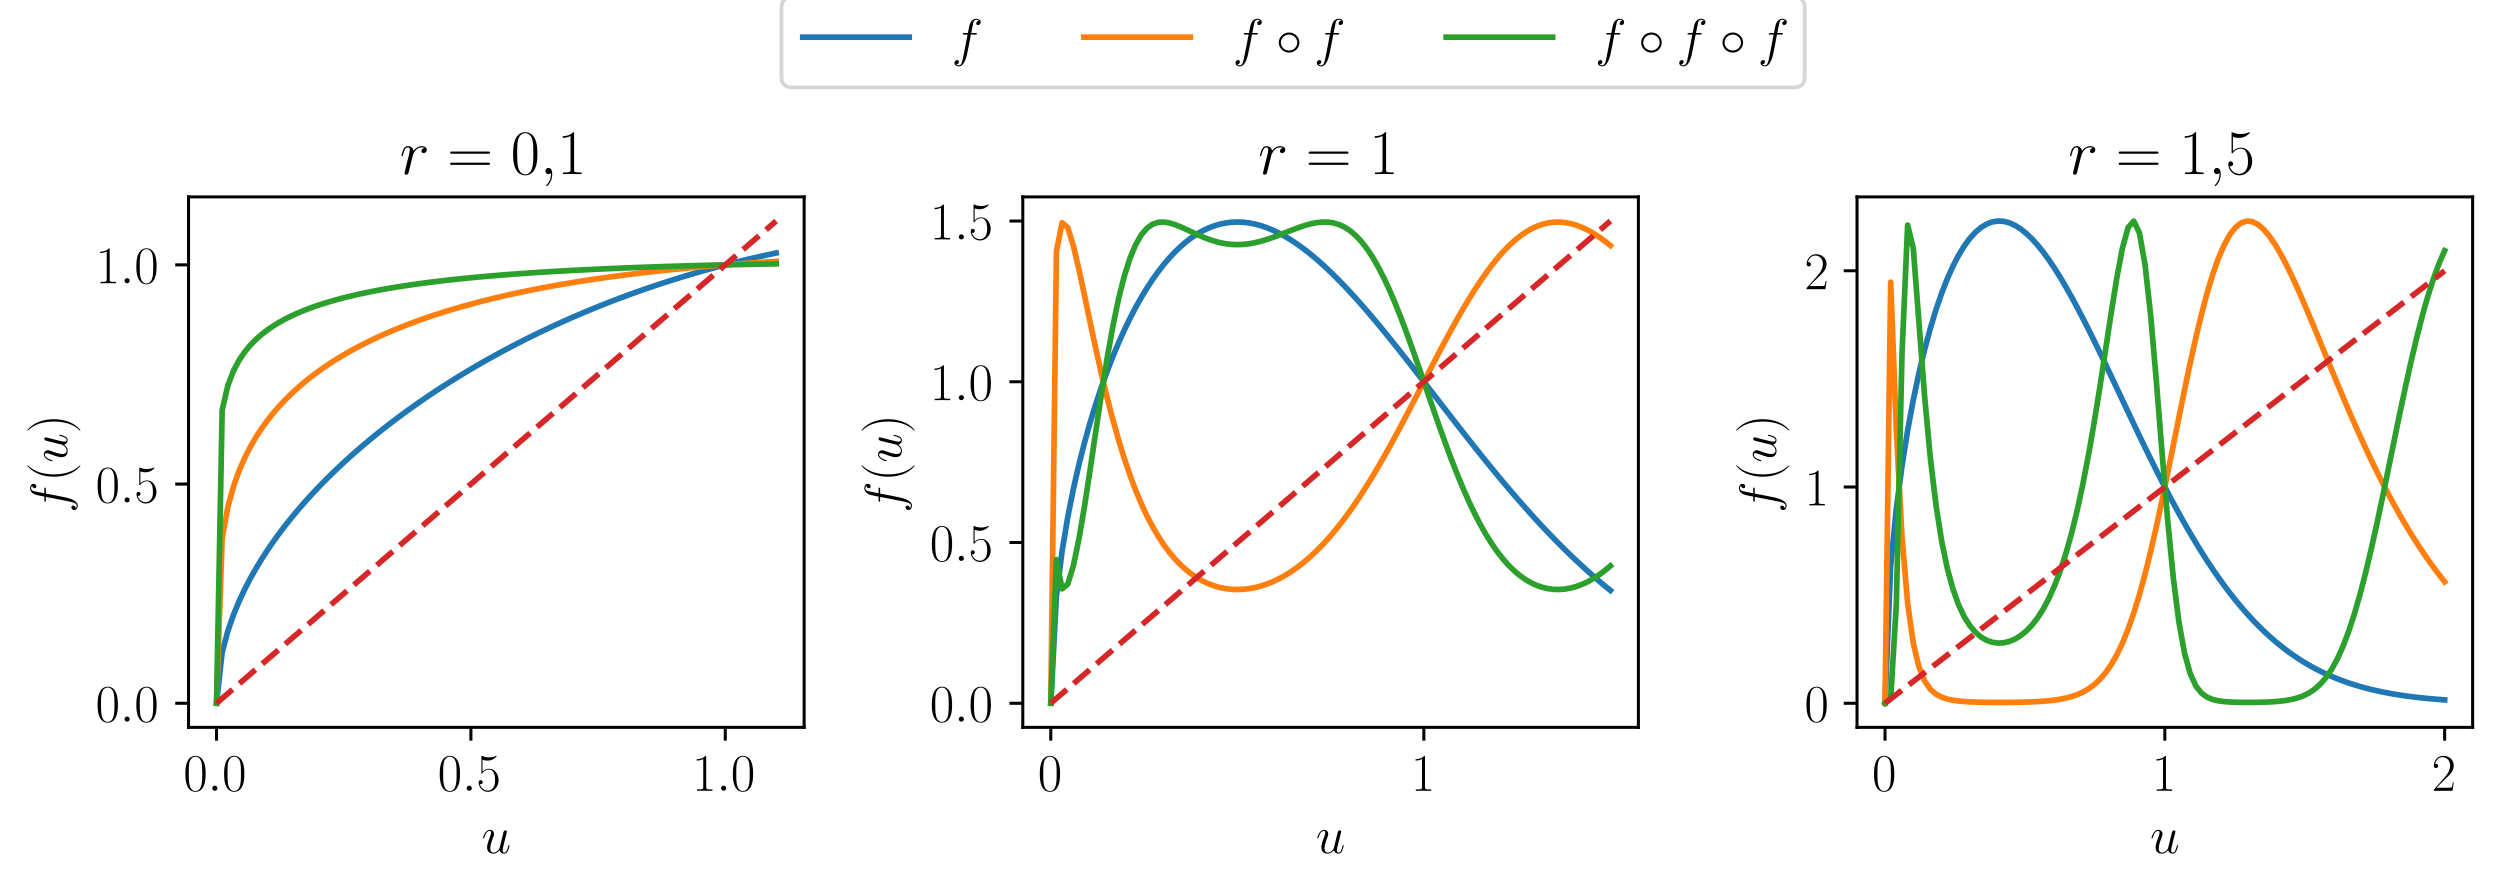 <?xml version="1.0" encoding="UTF-8" standalone="no"?>
<!-- Created with matplotlib (https://matplotlib.org/) -->

<svg
   xmlns:dc="http://purl.org/dc/elements/1.1/"
   xmlns:cc="http://creativecommons.org/ns#"
   xmlns:rdf="http://www.w3.org/1999/02/22-rdf-syntax-ns#"
   xmlns:svg="http://www.w3.org/2000/svg"
   xmlns="http://www.w3.org/2000/svg"
   xmlns:xlink="http://www.w3.org/1999/xlink"
   xmlns:sodipodi="http://sodipodi.sourceforge.net/DTD/sodipodi-0.dtd"
   xmlns:inkscape="http://www.inkscape.org/namespaces/inkscape"
   height="234.336pt"
   version="1.1"
   viewBox="0 0 657.647 234.336"
   width="657.647pt"
   id="svg510"
   sodipodi:docname="cycles.svg"
   inkscape:version="0.92.4 (5da689c313, 2019-01-14)">
  <sodipodi:namedview
     pagecolor="#ffffff"
     bordercolor="#666666"
     borderopacity="1"
     objecttolerance="10"
     gridtolerance="10"
     guidetolerance="10"
     inkscape:pageopacity="0"
     inkscape:pageshadow="2"
     inkscape:window-width="825"
     inkscape:window-height="480"
     id="namedview512"
     showgrid="false"
     inkscape:zoom="0.52615709"
     inkscape:cx="240.77143"
     inkscape:cy="156.22401"
     inkscape:window-x="0"
     inkscape:window-y="0"
     inkscape:window-maximized="0"
     inkscape:current-layer="svg510" />
  <defs
     id="defs4">
    <style
       type="text/css"
       id="style2">
*{stroke-linecap:butt;stroke-linejoin:round;}
  </style>
  </defs>
  <g
     id="figure_1">
    <g
       id="patch_1">
      <path
         d="M 0 234.336  L 657.647 234.336  L 657.647 0  L 0 0  z "
         style="fill:#ffffff;"
         id="path6" />
    </g>
    <g
       id="axes_1">
      <g
         id="patch_2">
        <path
           d="M 49.598 191.34  L 211.536 191.34  L 211.536 51.799  L 49.598 51.799  z "
           style="fill:#ffffff;"
           id="path9" />
      </g>
      <g
         id="matplotlib.axis_1">
        <g
           id="xtick_1">
          <g
             id="line2d_1">
            <defs
               id="defs13">
              <path
                 d="M 0 0  L 0 3.5  "
                 id="m1092b774ec"
                 style="stroke:#000000;stroke-width:0.8;" />
            </defs>
            <g
               id="g17">
              <use
                 style="stroke:#000000;stroke-width:0.8;"
                 x="56.959"
                 xlink:href="#m1092b774ec"
                 y="191.34"
                 id="use15" />
            </g>
          </g>
          <g
             id="text_1">
            <!-- $0.0$ -->
            <defs
               id="defs22">
              <path
                 d="M 42 31.844  C 42 37.969 41.906 48.422 37.703 56.453  C 34 63.484 28.094 66 22.906 66  C 18.094 66 12 63.781 8.203 56.562  C 4.203 49.016 3.797 39.672 3.797 31.844  C 3.797 26.109 3.906 17.375 7 9.734  C 11.297 -0.609 19 -2 22.906 -2  C 27.5 -2 34.5 -0.109 38.594 9.438  C 41.594 16.375 42 24.5 42 31.844  z M 22.906 -0.406  C 16.5 -0.406 12.703 5.125 11.297 12.75  C 10.203 18.688 10.203 27.328 10.203 32.953  C 10.203 40.688 10.203 47.109 11.5 53.234  C 13.406 61.781 19 64.391 22.906 64.391  C 27 64.391 32.297 61.672 34.203 53.438  C 35.5 47.719 35.594 40.984 35.594 32.953  C 35.594 26.422 35.594 18.375 34.406 12.453  C 32.297 1.5 26.406 -0.406 22.906 -0.406  z "
                 id="CMR17-48" />
              <path
                 d="M 18.406 4.797  C 18.406 7.688 16 9.688 13.594 9.688  C 10.703 9.688 8.703 7.297 8.703 4.891  C 8.703 2 11.094 0 13.5 0  C 16.406 0 18.406 2.391 18.406 4.797  z "
                 id="CMMI12-58" />
            </defs>
            <g
               transform="translate(48.234 208.026)scale(0.14 -0.14)"
               id="g30">
              <use
                 transform="scale(0.996)"
                 xlink:href="#CMR17-48"
                 id="use24" />
              <use
                 transform="translate(45.69 0)scale(0.996)"
                 xlink:href="#CMMI12-58"
                 id="use26" />
              <use
                 transform="translate(72.788 0)scale(0.996)"
                 xlink:href="#CMR17-48"
                 id="use28" />
            </g>
          </g>
        </g>
        <g
           id="xtick_2">
          <g
             id="line2d_2">
            <g
               id="g36">
              <use
                 style="stroke:#000000;stroke-width:0.8;"
                 x="123.875"
                 xlink:href="#m1092b774ec"
                 y="191.34"
                 id="use34" />
            </g>
          </g>
          <g
             id="text_2">
            <!-- $0.5$ -->
            <defs
               id="defs40">
              <path
                 d="M 11.406 58.594  C 12.406 58.188 16.5 56.891 20.703 56.891  C 30 56.891 35.094 61.891 38 64.688  C 38 65.484 38 66 37.406 66  C 37.297 66 37.094 66 36.297 65.594  C 32.797 64.094 28.703 63 23.703 63  C 20.703 63 16.203 63.359 11.297 65.484  C 10.203 66 10 66 9.906 66  C 9.406 66 9.297 65.891 9.297 63.906  L 9.297 34.859  C 9.297 33.016 9.297 32.5 10.297 32.5  C 10.797 32.5 11 32.703 11.5 33.422  C 14.703 38.047 19.094 40 24.094 40  C 27.594 40 35.094 37.734 35.094 20.203  C 35.094 16.984 35.094 11.188 32.094 6.594  C 29.594 2.484 25.703 0.391 21.406 0.391  C 14.797 0.391 8.094 4.984 6.297 12.688  C 6.703 12.594 7.5 12.391 7.906 12.391  C 9.203 12.391 11.703 13.094 11.703 16.188  C 11.703 18.891 9.797 20 7.906 20  C 5.594 20 4.094 18.594 4.094 15.797  C 4.094 7.094 11 -2 21.594 -2  C 31.906 -2 41.703 6.891 41.703 19.797  C 41.703 32.094 33.906 41.594 24.203 41.594  C 19.094 41.594 14.797 39.688 11.406 36  z "
                 id="CMR17-53" />
            </defs>
            <g
               transform="translate(115.15 208.026)scale(0.14 -0.14)"
               id="g48">
              <use
                 transform="scale(0.996)"
                 xlink:href="#CMR17-48"
                 id="use42" />
              <use
                 transform="translate(45.69 0)scale(0.996)"
                 xlink:href="#CMMI12-58"
                 id="use44" />
              <use
                 transform="translate(72.788 0)scale(0.996)"
                 xlink:href="#CMR17-53"
                 id="use46" />
            </g>
          </g>
        </g>
        <g
           id="xtick_3">
          <g
             id="line2d_3">
            <g
               id="g54">
              <use
                 style="stroke:#000000;stroke-width:0.8;"
                 x="190.791"
                 xlink:href="#m1092b774ec"
                 y="191.34"
                 id="use52" />
            </g>
          </g>
          <g
             id="text_3">
            <!-- $1.0$ -->
            <defs
               id="defs58">
              <path
                 d="M 26.594 63.797  C 26.594 65.891 26.5 66 25.094 66  C 21.203 61.359 15.297 59.891 9.703 59.688  C 9.406 59.688 8.906 59.688 8.797 59.5  C 8.703 59.297 8.703 59.094 8.703 57  C 11.797 57 17 57.594 21 59.984  L 21 7.297  C 21 3.797 20.797 2.594 12.203 2.594  L 9.203 2.594  L 9.203 0  C 14 0.094 19 0.188 23.797 0.188  C 28.594 0.188 33.594 0.094 38.406 0  L 38.406 2.594  L 35.406 2.594  C 26.797 2.594 26.594 3.688 26.594 7.297  z "
                 id="CMR17-49" />
            </defs>
            <g
               transform="translate(182.066 208.026)scale(0.14 -0.14)"
               id="g66">
              <use
                 transform="scale(0.996)"
                 xlink:href="#CMR17-49"
                 id="use60" />
              <use
                 transform="translate(45.69 0)scale(0.996)"
                 xlink:href="#CMMI12-58"
                 id="use62" />
              <use
                 transform="translate(72.788 0)scale(0.996)"
                 xlink:href="#CMR17-48"
                 id="use64" />
            </g>
          </g>
        </g>
        <g
           id="text_4">
          <!-- $u$ -->
          <defs
             id="defs71">
            <path
               d="M 34.094 5.781  C 35.406 0.188 40.203 -1 42.594 -1  C 45.797 -1 48.203 1.094 49.797 4.484  C 51.5 8.078 52.797 13.953 52.797 14.266  C 52.797 14.75 52.406 15.156 51.797 15.156  C 50.906 15.156 50.797 14.656 50.406 13.156  C 48.594 6.281 46.797 1 42.797 1  C 39.797 1 39.797 4.281 39.797 5.578  C 39.797 7.875 40.094 8.875 41.094 13.062  C 41.797 15.75 42.5 18.453 43.094 21.234  L 47.203 37.5  C 47.906 40 47.906 40.188 47.906 40.484  C 47.906 41.984 46.703 43 45.203 43  C 42.297 43 41.594 40.484 41 38  C 40 34.109 34.594 12.656 33.906 9.172  C 33.797 9.172 29.906 1 22.594 1  C 17.406 1 16.406 5.484 16.406 9.172  C 16.406 14.859 19.203 22.844 21.797 29.531  C 23 32.719 23.5 34.016 23.5 36.016  C 23.5 40.297 20.406 44 15.594 44  C 6.406 44 2.703 29.531 2.703 28.719  C 2.703 28.328 3.094 27.828 3.797 27.828  C 4.703 27.828 4.797 28.234 5.203 29.625  C 7.594 38.203 11.5 41.984 15.297 41.984  C 16.297 41.984 17.906 41.891 17.906 38.703  C 17.906 36.109 16.797 33.219 15.297 29.422  C 10.906 17.547 10.406 13.766 10.406 10.766  C 10.406 0.594 18.094 -1 22.203 -1  C 28.594 -1 32.094 3.391 34.094 5.781  z "
               id="CMMI12-117" />
          </defs>
          <g
             transform="translate(126.68 224.424)scale(0.14 -0.14)"
             id="g75">
            <use
               transform="scale(0.996)"
               xlink:href="#CMMI12-117"
               id="use73" />
          </g>
        </g>
      </g>
      <g
         id="matplotlib.axis_2">
        <g
           id="ytick_1">
          <g
             id="line2d_4">
            <defs
               id="defs80">
              <path
                 d="M 0 0  L -3.5 0  "
                 id="mdfd1b5b394"
                 style="stroke:#000000;stroke-width:0.8;" />
            </defs>
            <g
               id="g84">
              <use
                 style="stroke:#000000;stroke-width:0.8;"
                 x="49.598"
                 xlink:href="#mdfd1b5b394"
                 y="184.997"
                 id="use82" />
            </g>
          </g>
          <g
             id="text_5">
            <!-- $0.0$ -->
            <g
               transform="translate(25.148 189.84)scale(0.14 -0.14)"
               id="g93">
              <use
                 transform="scale(0.996)"
                 xlink:href="#CMR17-48"
                 id="use87" />
              <use
                 transform="translate(45.69 0)scale(0.996)"
                 xlink:href="#CMMI12-58"
                 id="use89" />
              <use
                 transform="translate(72.788 0)scale(0.996)"
                 xlink:href="#CMR17-48"
                 id="use91" />
            </g>
          </g>
        </g>
        <g
           id="ytick_2">
          <g
             id="line2d_5">
            <g
               id="g99">
              <use
                 style="stroke:#000000;stroke-width:0.8;"
                 x="49.598"
                 xlink:href="#mdfd1b5b394"
                 y="127.336"
                 id="use97" />
            </g>
          </g>
          <g
             id="text_6">
            <!-- $0.5$ -->
            <g
               transform="translate(25.148 132.179)scale(0.14 -0.14)"
               id="g108">
              <use
                 transform="scale(0.996)"
                 xlink:href="#CMR17-48"
                 id="use102" />
              <use
                 transform="translate(45.69 0)scale(0.996)"
                 xlink:href="#CMMI12-58"
                 id="use104" />
              <use
                 transform="translate(72.788 0)scale(0.996)"
                 xlink:href="#CMR17-53"
                 id="use106" />
            </g>
          </g>
        </g>
        <g
           id="ytick_3">
          <g
             id="line2d_6">
            <g
               id="g114">
              <use
                 style="stroke:#000000;stroke-width:0.8;"
                 x="49.598"
                 xlink:href="#mdfd1b5b394"
                 y="69.674"
                 id="use112" />
            </g>
          </g>
          <g
             id="text_7">
            <!-- $1.0$ -->
            <g
               transform="translate(25.148 74.517)scale(0.14 -0.14)"
               id="g123">
              <use
                 transform="scale(0.996)"
                 xlink:href="#CMR17-49"
                 id="use117" />
              <use
                 transform="translate(45.69 0)scale(0.996)"
                 xlink:href="#CMMI12-58"
                 id="use119" />
              <use
                 transform="translate(72.788 0)scale(0.996)"
                 xlink:href="#CMR17-48"
                 id="use121" />
            </g>
          </g>
        </g>
        <g
           id="text_8">
          <!-- $f(u)$ -->
          <defs
             id="defs130">
            <path
               d="M 44.594 40.094  C 46.594 40.094 47.406 40.094 47.406 41.984  C 47.406 43 46.594 43 44.797 43  L 36.703 43  C 38.594 53.094 40 60.094 40.797 63.297  C 41.406 65.688 43.5 67.984 46.094 67.984  C 48.203 67.984 50.297 67.094 51.297 66.188  C 47.406 65.797 46.203 62.891 46.203 61.188  C 46.203 59.188 47.703 58 49.594 58  C 51.594 58 54.594 59.688 54.594 63.5  C 54.594 67.688 50.406 70 46 70  C 41.703 70 37.5 66.797 35.5 62.891  C 33.703 59.391 32.703 55.828 30.406 43  L 23.703 43  C 21.797 43 20.797 43 20.797 41.188  C 20.797 40.094 21.406 40.094 23.406 40.094  L 29.797 40.094  C 28 30.891 23.906 8.516 21.594 -2.062  C 19.906 -10.703 18.406 -18 13.406 -18  C 13.094 -18 10.203 -18 8.406 -16.109  C 13.5 -15.703 13.5 -11.312 13.5 -11.203  C 13.5 -9.203 12 -8 10.094 -8  C 8.094 -8 5.094 -9.703 5.094 -13.516  C 5.094 -17.812 9.5 -20 13.406 -20  C 23.594 -20 27.797 -1.766 28.906 3.172  C 30.703 10.797 35.594 37.125 36.094 40.094  z "
               id="CMMI12-102" />
            <path
               d="M 30.594 -24.406  C 30.594 -24.312 30.594 -24.109 30.297 -23.812  C 25.703 -19.109 13.406 -6.297 13.406 24.938  C 13.406 56.172 25.5 68.875 30.406 73.891  C 30.406 73.984 30.594 74.188 30.594 74.484  C 30.594 74.797 30.297 75 29.906 75  C 28.797 75 20.297 67.578 15.406 56.562  C 10.406 45.453 9 34.656 9 25.047  C 9 17.828 9.703 5.625 15.703 -7.297  C 20.5 -17.703 28.703 -25 29.906 -25  C 30.406 -25 30.594 -24.812 30.594 -24.406  z "
               id="CMR17-40" />
            <path
               d="M 26.297 24.938  C 26.297 32.141 25.594 44.359 19.594 57.266  C 14.797 67.688 6.594 75 5.406 75  C 5.094 75 4.703 74.891 4.703 74.391  C 4.703 74.188 4.797 74.094 4.906 73.891  C 9.703 68.875 21.906 56.172 21.906 25.047  C 21.906 -6.188 9.797 -18.906 4.906 -23.906  C 4.797 -24.109 4.703 -24.203 4.703 -24.406  C 4.703 -24.906 5.094 -25 5.406 -25  C 6.5 -25 15 -17.609 19.906 -6.594  C 24.906 4.516 26.297 15.328 26.297 24.938  z "
               id="CMR17-41" />
          </defs>
          <g
             transform="translate(17.661 134.878)rotate(-90)scale(0.14 -0.14)"
             id="g140">
            <use
               transform="scale(0.996)"
               xlink:href="#CMMI12-102"
               id="use132" />
            <use
               transform="translate(58.72 0)scale(0.996)"
               xlink:href="#CMR17-40"
               id="use134" />
            <use
               transform="translate(94.001 0)scale(0.996)"
               xlink:href="#CMMI12-117"
               id="use136" />
            <use
               transform="translate(149.521 0)scale(0.996)"
               xlink:href="#CMR17-41"
               id="use138" />
          </g>
        </g>
      </g>
      <g
         id="line2d_7">
        <path
           clip-path="url(#p29db507be5)"
           d="M 56.959 184.997  L 58.446 171.563  L 59.933 165.999  L 61.42 161.731  L 62.907 158.134  L 64.394 154.966  L 65.881 152.104  L 67.368 149.474  L 68.855 147.029  L 70.342 144.734  L 71.829 142.566  L 73.316 140.506  L 74.803 138.541  L 76.29 136.659  L 77.777 134.851  L 79.264 133.11  L 80.751 131.429  L 82.239 129.802  L 83.726 128.227  L 85.213 126.698  L 86.7 125.212  L 88.187 123.767  L 89.674 122.359  L 91.161 120.987  L 92.648 119.648  L 94.135 118.341  L 95.622 117.063  L 97.109 115.815  L 98.596 114.593  L 100.083 113.397  L 101.57 112.226  L 103.057 111.079  L 104.544 109.955  L 106.031 108.852  L 107.518 107.771  L 109.005 106.71  L 110.492 105.669  L 111.979 104.647  L 113.466 103.644  L 114.953 102.659  L 116.44 101.691  L 117.927 100.741  L 119.414 99.807  L 120.901 98.889  L 122.388 97.987  L 123.875 97.1  L 125.362 96.229  L 126.849 95.372  L 128.336 94.53  L 129.823 93.702  L 131.31 92.888  L 132.797 92.087  L 134.284 91.3  L 135.771 90.526  L 137.259 89.764  L 138.746 89.016  L 140.233 88.28  L 141.72 87.556  L 143.207 86.845  L 144.694 86.145  L 146.181 85.457  L 147.668 84.781  L 149.155 84.116  L 150.642 83.463  L 152.129 82.82  L 153.616 82.189  L 155.103 81.569  L 156.59 80.959  L 158.077 80.36  L 159.564 79.772  L 161.051 79.193  L 162.538 78.626  L 164.025 78.068  L 165.512 77.521  L 166.999 76.983  L 168.486 76.456  L 169.973 75.938  L 171.46 75.43  L 172.947 74.932  L 174.434 74.443  L 175.921 73.964  L 177.408 73.494  L 178.895 73.033  L 180.382 72.582  L 181.869 72.139  L 183.356 71.706  L 184.843 71.282  L 186.33 70.867  L 187.817 70.46  L 189.304 70.063  L 190.791 69.674  L 192.279 69.294  L 193.766 68.923  L 195.253 68.56  L 196.74 68.205  L 198.227 67.859  L 199.714 67.522  L 201.201 67.193  L 202.688 66.872  L 204.175 66.559  "
           style="fill:none;stroke:#1f77b4;stroke-linecap:square;stroke-width:1.5;"
           id="path144" />
      </g>
      <g
         id="line2d_8">
        <path
           clip-path="url(#p29db507be5)"
           d="M 56.959 184.997  L 58.446 141.556  L 59.933 133.407  L 61.42 127.982  L 62.907 123.817  L 64.394 120.398  L 65.881 117.481  L 67.368 114.929  L 68.855 112.655  L 70.342 110.601  L 71.829 108.728  L 73.316 107.004  L 74.803 105.407  L 76.29 103.919  L 77.777 102.528  L 79.264 101.22  L 80.751 99.987  L 82.239 98.821  L 83.726 97.715  L 85.213 96.665  L 86.7 95.664  L 88.187 94.709  L 89.674 93.797  L 91.161 92.924  L 92.648 92.087  L 94.135 91.284  L 95.622 90.513  L 97.109 89.771  L 98.596 89.057  L 100.083 88.369  L 101.57 87.706  L 103.057 87.066  L 104.544 86.448  L 106.031 85.851  L 107.518 85.274  L 109.005 84.716  L 110.492 84.176  L 111.979 83.653  L 113.466 83.147  L 114.953 82.656  L 116.44 82.181  L 117.927 81.72  L 119.414 81.272  L 120.901 80.838  L 122.388 80.417  L 123.875 80.008  L 125.362 79.611  L 126.849 79.225  L 128.336 78.85  L 129.823 78.486  L 131.31 78.132  L 132.797 77.788  L 134.284 77.454  L 135.771 77.129  L 137.259 76.813  L 138.746 76.505  L 140.233 76.206  L 141.72 75.915  L 143.207 75.632  L 144.694 75.357  L 146.181 75.089  L 147.668 74.828  L 149.155 74.574  L 150.642 74.327  L 152.129 74.087  L 153.616 73.853  L 155.103 73.625  L 156.59 73.404  L 158.077 73.188  L 159.564 72.978  L 161.051 72.774  L 162.538 72.575  L 164.025 72.382  L 165.512 72.193  L 166.999 72.01  L 168.486 71.832  L 169.973 71.658  L 171.46 71.49  L 172.947 71.325  L 174.434 71.165  L 175.921 71.01  L 177.408 70.859  L 178.895 70.712  L 180.382 70.569  L 181.869 70.43  L 183.356 70.295  L 184.843 70.163  L 186.33 70.036  L 187.817 69.912  L 189.304 69.791  L 190.791 69.674  L 192.279 69.561  L 193.766 69.45  L 195.253 69.343  L 196.74 69.239  L 198.227 69.138  L 199.714 69.041  L 201.201 68.946  L 202.688 68.854  L 204.175 68.765  "
           style="fill:none;stroke:#ff7f0e;stroke-linecap:square;stroke-width:1.5;"
           id="path147" />
      </g>
      <g
         id="line2d_9">
        <path
           clip-path="url(#p29db507be5)"
           d="M 56.959 184.997  L 58.446 107.875  L 59.933 101.441  L 61.42 97.546  L 62.907 94.742  L 64.394 92.554  L 65.881 90.764  L 67.368 89.252  L 68.855 87.948  L 70.342 86.802  L 71.829 85.784  L 73.316 84.87  L 74.803 84.041  L 76.29 83.285  L 77.777 82.591  L 79.264 81.951  L 80.751 81.358  L 82.239 80.806  L 83.726 80.291  L 85.213 79.809  L 86.7 79.356  L 88.187 78.93  L 89.674 78.528  L 91.161 78.148  L 92.648 77.789  L 94.135 77.448  L 95.622 77.124  L 97.109 76.815  L 98.596 76.522  L 100.083 76.242  L 101.57 75.975  L 103.057 75.72  L 104.544 75.476  L 106.031 75.242  L 107.518 75.018  L 109.005 74.803  L 110.492 74.597  L 111.979 74.399  L 113.466 74.209  L 114.953 74.026  L 116.44 73.85  L 117.927 73.681  L 119.414 73.517  L 120.901 73.36  L 122.388 73.209  L 123.875 73.062  L 125.362 72.921  L 126.849 72.785  L 128.336 72.654  L 129.823 72.527  L 131.31 72.404  L 132.797 72.285  L 134.284 72.171  L 135.771 72.06  L 137.259 71.952  L 138.746 71.849  L 140.233 71.748  L 141.72 71.651  L 143.207 71.557  L 144.694 71.465  L 146.181 71.377  L 147.668 71.291  L 149.155 71.208  L 150.642 71.128  L 152.129 71.05  L 153.616 70.974  L 155.103 70.901  L 156.59 70.83  L 158.077 70.761  L 159.564 70.694  L 161.051 70.63  L 162.538 70.567  L 164.025 70.506  L 165.512 70.447  L 166.999 70.389  L 168.486 70.334  L 169.973 70.28  L 171.46 70.228  L 172.947 70.177  L 174.434 70.127  L 175.921 70.08  L 177.408 70.033  L 178.895 69.988  L 180.382 69.945  L 181.869 69.902  L 183.356 69.861  L 184.843 69.822  L 186.33 69.783  L 187.817 69.746  L 189.304 69.709  L 190.791 69.674  L 192.279 69.64  L 193.766 69.607  L 195.253 69.575  L 196.74 69.544  L 198.227 69.514  L 199.714 69.485  L 201.201 69.457  L 202.688 69.43  L 204.175 69.404  "
           style="fill:none;stroke:#2ca02c;stroke-linecap:square;stroke-width:1.5;"
           id="path150" />
      </g>
      <g
         id="line2d_10">
        <path
           clip-path="url(#p29db507be5)"
           d="M 56.959 184.997  L 204.175 58.142  "
           style="fill:none;stroke:#d62728;stroke-dasharray:5.55,2.4;stroke-dashoffset:0;stroke-width:1.5;"
           id="path153" />
      </g>
      <g
         id="patch_3">
        <path
           d="M 49.598 191.34  L 49.598 51.799  "
           style="fill:none;stroke:#000000;stroke-linecap:square;stroke-linejoin:miter;stroke-width:0.8;"
           id="path156" />
      </g>
      <g
         id="patch_4">
        <path
           d="M 211.536 191.34  L 211.536 51.799  "
           style="fill:none;stroke:#000000;stroke-linecap:square;stroke-linejoin:miter;stroke-width:0.8;"
           id="path159" />
      </g>
      <g
         id="patch_5">
        <path
           d="M 49.598 191.34  L 211.536 191.34  "
           style="fill:none;stroke:#000000;stroke-linecap:square;stroke-linejoin:miter;stroke-width:0.8;"
           id="path162" />
      </g>
      <g
         id="patch_6">
        <path
           d="M 49.598 51.799  L 211.536 51.799  "
           style="fill:none;stroke:#000000;stroke-linecap:square;stroke-linejoin:miter;stroke-width:0.8;"
           id="path165" />
      </g>
      <g
         id="text_9">
        <!-- $r=0{,}1$ -->
        <defs
           id="defs171">
          <path
             d="M 38.906 41.141  C 35.797 40.594 34.203 38.391 34.203 36.188  C 34.203 33.797 36.094 32.984 37.5 32.984  C 40.297 32.984 42.594 35.391 42.594 38.391  C 42.594 41.422 39.5 44 34.5 44  C 30.5 44 25.906 42.188 21.703 36.484  C 21 41.562 17 44 13 44  C 9.094 44 7.094 41.281 5.906 39.188  C 4.203 35.594 2.703 29.562 2.703 29.062  C 2.703 28.656 3.094 28.141 3.797 28.141  C 4.594 28.141 4.703 28.25 5.297 30.578  C 6.797 36.594 8.703 41.984 12.703 41.984  C 15.094 41.984 15.797 40.688 15.797 37.797  C 15.797 35.594 14.797 31.688 14.094 28.547  L 11.297 17.656  C 10.906 15.734 9.797 11.188 9.297 9.375  C 8.594 6.75 7.5 2 7.5 1.5  C 7.5 0.094 8.594 -1 10.094 -1  C 11.203 -1 13.094 -0.312 13.703 1.703  C 14 2.5 17.703 17.75 18.297 20.078  C 18.797 22.297 19.406 24.406 19.906 26.641  C 20.297 28.047 20.703 29.656 21 30.969  C 21.297 31.875 24 36.797 26.5 38.984  C 27.703 40.094 30.297 41.984 34.406 41.984  C 36 41.984 37.594 41.781 38.906 41.141  z "
             id="CMMI12-114" />
          <path
             d="M 64.297 32  C 65.797 32 67.297 32 67.297 33.688  C 67.297 35.5 65.594 35.5 63.906 35.5  L 8 35.5  C 6.297 35.5 4.594 35.5 4.594 33.688  C 4.594 32 6.094 32 7.594 32  z M 63.906 14.484  C 65.594 14.484 67.297 14.484 67.297 16.297  C 67.297 18 65.797 18 64.297 18  L 7.594 18  C 6.094 18 4.594 18 4.594 16.297  C 4.594 14.484 6.297 14.484 8 14.484  z "
             id="CMR17-61" />
          <path
             d="M 19.5 -0.406  C 19.5 5.391 17.594 9.688 13.5 9.688  C 10.297 9.688 8.703 7.094 8.703 4.891  C 8.703 2.688 10.203 0 13.594 0  C 14.906 0 16 0.391 16.906 1.297  C 17.094 1.5 17.203 1.5 17.297 1.5  C 17.5 1.5 17.5 0.094 17.5 -0.406  C 17.5 -3.641 16.906 -10.031 11.094 -16.422  C 10 -17.609 10 -17.812 10 -18  C 10 -18.5 10.5 -19 11 -19  C 11.797 -19 19.5 -11.703 19.5 -0.406  z "
             id="CMMI12-59" />
        </defs>
        <g
           transform="translate(105.154 45.799)scale(0.168 -0.168)"
           id="g183">
          <use
             transform="scale(0.996)"
             xlink:href="#CMMI12-114"
             id="use173" />
          <use
             transform="translate(74.345 0)scale(0.996)"
             xlink:href="#CMR17-61"
             id="use175" />
          <use
             transform="translate(173.733 0)scale(0.996)"
             xlink:href="#CMR17-48"
             id="use177" />
          <use
             transform="translate(219.424 0)scale(0.996)"
             xlink:href="#CMMI12-59"
             id="use179" />
          <use
             transform="translate(246.521 0)scale(0.996)"
             xlink:href="#CMR17-49"
             id="use181" />
        </g>
      </g>
    </g>
    <g
       id="axes_2">
      <g
         id="patch_7">
        <path
           d="M 269.054 191.34  L 430.991 191.34  L 430.991 51.799  L 269.054 51.799  z "
           style="fill:#ffffff;"
           id="path187" />
      </g>
      <g
         id="matplotlib.axis_3">
        <g
           id="xtick_4">
          <g
             id="line2d_11">
            <g
               id="g192">
              <use
                 style="stroke:#000000;stroke-width:0.8;"
                 x="276.415"
                 xlink:href="#m1092b774ec"
                 y="191.34"
                 id="use190" />
            </g>
          </g>
          <g
             id="text_10">
            <!-- $0$ -->
            <g
               transform="translate(273 208.026)scale(0.14 -0.14)"
               id="g197">
              <use
                 transform="scale(0.996)"
                 xlink:href="#CMR17-48"
                 id="use195" />
            </g>
          </g>
        </g>
        <g
           id="xtick_5">
          <g
             id="line2d_12">
            <g
               id="g203">
              <use
                 style="stroke:#000000;stroke-width:0.8;"
                 x="374.558"
                 xlink:href="#m1092b774ec"
                 y="191.34"
                 id="use201" />
            </g>
          </g>
          <g
             id="text_11">
            <!-- $1$ -->
            <g
               transform="translate(371.144 208.026)scale(0.14 -0.14)"
               id="g208">
              <use
                 transform="scale(0.996)"
                 xlink:href="#CMR17-49"
                 id="use206" />
            </g>
          </g>
        </g>
        <g
           id="text_12">
          <!-- $u$ -->
          <g
             transform="translate(346.136 224.424)scale(0.14 -0.14)"
             id="g214">
            <use
               transform="scale(0.996)"
               xlink:href="#CMMI12-117"
               id="use212" />
          </g>
        </g>
      </g>
      <g
         id="matplotlib.axis_4">
        <g
           id="ytick_4">
          <g
             id="line2d_13">
            <g
               id="g220">
              <use
                 style="stroke:#000000;stroke-width:0.8;"
                 x="269.054"
                 xlink:href="#mdfd1b5b394"
                 y="184.997"
                 id="use218" />
            </g>
          </g>
          <g
             id="text_13">
            <!-- $0.0$ -->
            <g
               transform="translate(244.603 189.84)scale(0.14 -0.14)"
               id="g229">
              <use
                 transform="scale(0.996)"
                 xlink:href="#CMR17-48"
                 id="use223" />
              <use
                 transform="translate(45.69 0)scale(0.996)"
                 xlink:href="#CMMI12-58"
                 id="use225" />
              <use
                 transform="translate(72.788 0)scale(0.996)"
                 xlink:href="#CMR17-48"
                 id="use227" />
            </g>
          </g>
        </g>
        <g
           id="ytick_5">
          <g
             id="line2d_14">
            <g
               id="g235">
              <use
                 style="stroke:#000000;stroke-width:0.8;"
                 x="269.054"
                 xlink:href="#mdfd1b5b394"
                 y="142.712"
                 id="use233" />
            </g>
          </g>
          <g
             id="text_14">
            <!-- $0.5$ -->
            <g
               transform="translate(244.603 147.555)scale(0.14 -0.14)"
               id="g244">
              <use
                 transform="scale(0.996)"
                 xlink:href="#CMR17-48"
                 id="use238" />
              <use
                 transform="translate(45.69 0)scale(0.996)"
                 xlink:href="#CMMI12-58"
                 id="use240" />
              <use
                 transform="translate(72.788 0)scale(0.996)"
                 xlink:href="#CMR17-53"
                 id="use242" />
            </g>
          </g>
        </g>
        <g
           id="ytick_6">
          <g
             id="line2d_15">
            <g
               id="g250">
              <use
                 style="stroke:#000000;stroke-width:0.8;"
                 x="269.054"
                 xlink:href="#mdfd1b5b394"
                 y="100.427"
                 id="use248" />
            </g>
          </g>
          <g
             id="text_15">
            <!-- $1.0$ -->
            <g
               transform="translate(244.603 105.27)scale(0.14 -0.14)"
               id="g259">
              <use
                 transform="scale(0.996)"
                 xlink:href="#CMR17-49"
                 id="use253" />
              <use
                 transform="translate(45.69 0)scale(0.996)"
                 xlink:href="#CMMI12-58"
                 id="use255" />
              <use
                 transform="translate(72.788 0)scale(0.996)"
                 xlink:href="#CMR17-48"
                 id="use257" />
            </g>
          </g>
        </g>
        <g
           id="ytick_7">
          <g
             id="line2d_16">
            <g
               id="g265">
              <use
                 style="stroke:#000000;stroke-width:0.8;"
                 x="269.054"
                 xlink:href="#mdfd1b5b394"
                 y="58.142"
                 id="use263" />
            </g>
          </g>
          <g
             id="text_16">
            <!-- $1.5$ -->
            <g
               transform="translate(244.603 62.985)scale(0.14 -0.14)"
               id="g274">
              <use
                 transform="scale(0.996)"
                 xlink:href="#CMR17-49"
                 id="use268" />
              <use
                 transform="translate(45.69 0)scale(0.996)"
                 xlink:href="#CMMI12-58"
                 id="use270" />
              <use
                 transform="translate(72.788 0)scale(0.996)"
                 xlink:href="#CMR17-53"
                 id="use272" />
            </g>
          </g>
        </g>
        <g
           id="text_17">
          <!-- $f(u)$ -->
          <g
             transform="translate(237.116 134.878)rotate(-90)scale(0.14 -0.14)"
             id="g286">
            <use
               transform="scale(0.996)"
               xlink:href="#CMMI12-102"
               id="use278" />
            <use
               transform="translate(58.72 0)scale(0.996)"
               xlink:href="#CMR17-40"
               id="use280" />
            <use
               transform="translate(94.001 0)scale(0.996)"
               xlink:href="#CMMI12-117"
               id="use282" />
            <use
               transform="translate(149.521 0)scale(0.996)"
               xlink:href="#CMR17-41"
               id="use284" />
          </g>
        </g>
      </g>
      <g
         id="line2d_17">
        <path
           clip-path="url(#pa529923787)"
           d="M 276.415 184.997  L 277.902 156.707  L 279.389 145.016  L 280.876 136.087  L 282.363 128.611  L 283.85 122.085  L 285.337 116.255  L 286.824 110.968  L 288.311 106.129  L 289.798 101.67  L 291.285 97.545  L 292.772 93.718  L 294.259 90.161  L 295.746 86.854  L 297.233 83.778  L 298.72 80.921  L 300.207 78.27  L 301.694 75.815  L 303.181 73.549  L 304.668 71.463  L 306.155 69.552  L 307.642 67.81  L 309.129 66.23  L 310.616 64.809  L 312.103 63.541  L 313.59 62.423  L 315.077 61.451  L 316.564 60.62  L 318.051 59.927  L 319.538 59.368  L 321.025 58.939  L 322.512 58.637  L 323.999 58.459  L 325.486 58.4  L 326.973 58.458  L 328.461 58.628  L 329.948 58.907  L 331.435 59.293  L 332.922 59.78  L 334.409 60.366  L 335.896 61.046  L 337.383 61.818  L 338.87 62.678  L 340.357 63.622  L 341.844 64.647  L 343.331 65.749  L 344.818 66.924  L 346.305 68.168  L 347.792 69.479  L 349.279 70.852  L 350.766 72.284  L 352.253 73.772  L 353.74 75.311  L 355.227 76.899  L 356.714 78.531  L 358.201 80.205  L 359.688 81.917  L 361.175 83.664  L 362.662 85.442  L 364.149 87.249  L 365.636 89.08  L 367.123 90.934  L 368.61 92.806  L 370.097 94.695  L 371.584 96.596  L 373.071 98.508  L 374.558 100.427  L 376.045 102.351  L 377.532 104.277  L 379.019 106.204  L 380.506 108.127  L 381.993 110.046  L 383.481 111.957  L 384.968 113.86  L 386.455 115.751  L 387.942 117.629  L 389.429 119.492  L 390.916 121.338  L 392.403 123.166  L 393.89 124.973  L 395.377 126.76  L 396.864 128.523  L 398.351 130.263  L 399.838 131.977  L 401.325 133.665  L 402.812 135.325  L 404.299 136.957  L 405.786 138.56  L 407.273 140.133  L 408.76 141.675  L 410.247 143.187  L 411.734 144.666  L 413.221 146.113  L 414.708 147.528  L 416.195 148.91  L 417.682 150.259  L 419.169 151.575  L 420.656 152.857  L 422.143 154.106  L 423.63 155.322  "
           style="fill:none;stroke:#1f77b4;stroke-linecap:square;stroke-width:1.5;"
           id="path290" />
      </g>
      <g
         id="line2d_18">
        <path
           clip-path="url(#pa529923787)"
           d="M 276.415 184.997  L 277.902 66.113  L 279.389 58.592  L 280.876 59.873  L 282.363 64.652  L 283.85 70.989  L 285.337 77.952  L 286.824 85.037  L 288.311 91.962  L 289.798 98.565  L 291.285 104.757  L 292.772 110.498  L 294.259 115.773  L 295.746 120.589  L 297.233 124.961  L 298.72 128.913  L 300.207 132.472  L 301.694 135.666  L 303.181 138.522  L 304.668 141.068  L 306.155 143.329  L 307.642 145.329  L 309.129 147.09  L 310.616 148.632  L 312.103 149.973  L 313.59 151.129  L 315.077 152.114  L 316.564 152.941  L 318.051 153.619  L 319.538 154.16  L 321.025 154.57  L 322.512 154.856  L 323.999 155.024  L 325.486 155.08  L 326.973 155.025  L 328.461 154.865  L 329.948 154.6  L 331.435 154.232  L 332.922 153.762  L 334.409 153.191  L 335.896 152.519  L 337.383 151.744  L 338.87 150.868  L 340.357 149.889  L 341.844 148.805  L 343.331 147.617  L 344.818 146.323  L 346.305 144.922  L 347.792 143.414  L 349.279 141.799  L 350.766 140.075  L 352.253 138.245  L 353.74 136.309  L 355.227 134.269  L 356.714 132.126  L 358.201 129.885  L 359.688 127.548  L 361.175 125.121  L 362.662 122.609  L 364.149 120.019  L 365.636 117.358  L 367.123 114.634  L 368.61 111.857  L 370.097 109.037  L 371.584 106.184  L 373.071 103.31  L 374.558 100.427  L 376.045 97.548  L 377.532 94.685  L 379.019 91.853  L 380.506 89.063  L 381.993 86.33  L 383.481 83.667  L 384.968 81.086  L 386.455 78.599  L 387.942 76.219  L 389.429 73.956  L 390.916 71.821  L 392.403 69.822  L 393.89 67.969  L 395.377 66.268  L 396.864 64.725  L 398.351 63.346  L 399.838 62.133  L 401.325 61.091  L 402.812 60.219  L 404.299 59.52  L 405.786 58.991  L 407.273 58.631  L 408.76 58.438  L 410.247 58.408  L 411.734 58.537  L 413.221 58.821  L 414.708 59.253  L 416.195 59.827  L 417.682 60.537  L 419.169 61.376  L 420.656 62.338  L 422.143 63.414  L 423.63 64.597  "
           style="fill:none;stroke:#ff7f0e;stroke-linecap:square;stroke-width:1.5;"
           id="path293" />
      </g>
      <g
         id="line2d_19">
        <path
           clip-path="url(#pa529923787)"
           d="M 276.415 184.997  L 277.902 147.219  L 279.389 154.899  L 280.876 153.672  L 282.363 148.8  L 283.85 141.635  L 285.337 132.892  L 286.824 123.184  L 288.311 113.111  L 289.798 103.224  L 291.285 93.977  L 292.772 85.695  L 294.259 78.571  L 295.746 72.674  L 297.233 67.981  L 298.72 64.403  L 300.207 61.811  L 301.694 60.06  L 303.181 59.001  L 304.668 58.495  L 306.155 58.414  L 307.642 58.648  L 309.129 59.102  L 310.616 59.699  L 312.103 60.374  L 313.59 61.076  L 315.077 61.763  L 316.564 62.405  L 318.051 62.978  L 319.538 63.463  L 321.025 63.849  L 322.512 64.127  L 323.999 64.295  L 325.486 64.35  L 326.973 64.296  L 328.461 64.136  L 329.948 63.878  L 331.435 63.53  L 332.922 63.103  L 334.409 62.612  L 335.896 62.07  L 337.383 61.495  L 338.87 60.907  L 340.357 60.327  L 341.844 59.778  L 343.331 59.285  L 344.818 58.875  L 346.305 58.576  L 347.792 58.418  L 349.279 58.43  L 350.766 58.641  L 352.253 59.082  L 353.74 59.778  L 355.227 60.756  L 356.714 62.035  L 358.201 63.633  L 359.688 65.561  L 361.175 67.824  L 362.662 70.418  L 364.149 73.335  L 365.636 76.557  L 367.123 80.058  L 368.61 83.805  L 370.097 87.761  L 371.584 91.882  L 373.071 96.12  L 374.558 100.427  L 376.045 104.753  L 377.532 109.05  L 379.019 113.274  L 380.506 117.383  L 381.993 121.34  L 383.481 125.117  L 384.968 128.688  L 386.455 132.036  L 387.942 135.148  L 389.429 138.016  L 390.916 140.637  L 392.403 143.013  L 393.89 145.148  L 395.377 147.048  L 396.864 148.722  L 398.351 150.178  L 399.838 151.425  L 401.325 152.474  L 402.812 153.334  L 404.299 154.014  L 405.786 154.521  L 407.273 154.862  L 408.76 155.044  L 410.247 155.072  L 411.734 154.95  L 413.221 154.682  L 414.708 154.27  L 416.195 153.717  L 417.682 153.023  L 419.169 152.189  L 420.656 151.217  L 422.143 150.107  L 423.63 148.859  "
           style="fill:none;stroke:#2ca02c;stroke-linecap:square;stroke-width:1.5;"
           id="path296" />
      </g>
      <g
         id="line2d_20">
        <path
           clip-path="url(#pa529923787)"
           d="M 276.415 184.997  L 423.63 58.142  "
           style="fill:none;stroke:#d62728;stroke-dasharray:5.55,2.4;stroke-dashoffset:0;stroke-width:1.5;"
           id="path299" />
      </g>
      <g
         id="patch_8">
        <path
           d="M 269.054 191.34  L 269.054 51.799  "
           style="fill:none;stroke:#000000;stroke-linecap:square;stroke-linejoin:miter;stroke-width:0.8;"
           id="path302" />
      </g>
      <g
         id="patch_9">
        <path
           d="M 430.991 191.34  L 430.991 51.799  "
           style="fill:none;stroke:#000000;stroke-linecap:square;stroke-linejoin:miter;stroke-width:0.8;"
           id="path305" />
      </g>
      <g
         id="patch_10">
        <path
           d="M 269.054 191.34  L 430.991 191.34  "
           style="fill:none;stroke:#000000;stroke-linecap:square;stroke-linejoin:miter;stroke-width:0.8;"
           id="path308" />
      </g>
      <g
         id="patch_11">
        <path
           d="M 269.054 51.799  L 430.991 51.799  "
           style="fill:none;stroke:#000000;stroke-linecap:square;stroke-linejoin:miter;stroke-width:0.8;"
           id="path311" />
      </g>
      <g
         id="text_18">
        <!-- $r=1$ -->
        <g
           transform="translate(330.983 45.799)scale(0.168 -0.168)"
           id="g320">
          <use
             transform="scale(0.996)"
             xlink:href="#CMMI12-114"
             id="use314" />
          <use
             transform="translate(74.345 0)scale(0.996)"
             xlink:href="#CMR17-61"
             id="use316" />
          <use
             transform="translate(173.733 0)scale(0.996)"
             xlink:href="#CMR17-49"
             id="use318" />
        </g>
      </g>
    </g>
    <g
       id="axes_3">
      <g
         id="patch_12">
        <path
           d="M 488.509 191.34  L 650.447 191.34  L 650.447 51.799  L 488.509 51.799  z "
           style="fill:#ffffff;"
           id="path324" />
      </g>
      <g
         id="matplotlib.axis_5">
        <g
           id="xtick_6">
          <g
             id="line2d_21">
            <g
               id="g329">
              <use
                 style="stroke:#000000;stroke-width:0.8;"
                 x="495.87"
                 xlink:href="#m1092b774ec"
                 y="191.34"
                 id="use327" />
            </g>
          </g>
          <g
             id="text_19">
            <!-- $0$ -->
            <g
               transform="translate(492.456 208.026)scale(0.14 -0.14)"
               id="g334">
              <use
                 transform="scale(0.996)"
                 xlink:href="#CMR17-48"
                 id="use332" />
            </g>
          </g>
        </g>
        <g
           id="xtick_7">
          <g
             id="line2d_22">
            <g
               id="g340">
              <use
                 style="stroke:#000000;stroke-width:0.8;"
                 x="569.478"
                 xlink:href="#m1092b774ec"
                 y="191.34"
                 id="use338" />
            </g>
          </g>
          <g
             id="text_20">
            <!-- $1$ -->
            <g
               transform="translate(566.064 208.026)scale(0.14 -0.14)"
               id="g345">
              <use
                 transform="scale(0.996)"
                 xlink:href="#CMR17-49"
                 id="use343" />
            </g>
          </g>
        </g>
        <g
           id="xtick_8">
          <g
             id="line2d_23">
            <g
               id="g351">
              <use
                 style="stroke:#000000;stroke-width:0.8;"
                 x="643.086"
                 xlink:href="#m1092b774ec"
                 y="191.34"
                 id="use349" />
            </g>
          </g>
          <g
             id="text_21">
            <!-- $2$ -->
            <defs
               id="defs355">
              <path
                 d="M 41.703 15.469  L 39.906 15.469  C 38.906 8.391 38.094 7.188 37.703 6.594  C 37.203 5.797 30 5.797 28.594 5.797  L 9.406 5.797  C 13 9.688 20 16.766 28.5 24.938  C 34.594 30.719 41.703 37.5 41.703 47.391  C 41.703 59.188 32.297 66 21.797 66  C 10.797 66 4.094 56.297 4.094 47.297  C 4.094 43.391 7 42.891 8.203 42.891  C 9.203 42.891 12.203 43.484 12.203 46.984  C 12.203 50.094 9.594 51 8.203 51  C 7.594 51 7 50.891 6.594 50.688  C 8.5 59.188 14.297 63.391 20.406 63.391  C 29.094 63.391 34.797 56.5 34.797 47.391  C 34.797 38.703 29.703 31.219 24 24.734  L 4.094 2.297  L 4.094 0  L 39.297 0  z "
                 id="CMR17-50" />
            </defs>
            <g
               transform="translate(639.672 208.026)scale(0.14 -0.14)"
               id="g359">
              <use
                 transform="scale(0.996)"
                 xlink:href="#CMR17-50"
                 id="use357" />
            </g>
          </g>
        </g>
        <g
           id="text_22">
          <!-- $u$ -->
          <g
             transform="translate(565.592 224.424)scale(0.14 -0.14)"
             id="g365">
            <use
               transform="scale(0.996)"
               xlink:href="#CMMI12-117"
               id="use363" />
          </g>
        </g>
      </g>
      <g
         id="matplotlib.axis_6">
        <g
           id="ytick_8">
          <g
             id="line2d_24">
            <g
               id="g371">
              <use
                 style="stroke:#000000;stroke-width:0.8;"
                 x="488.509"
                 xlink:href="#mdfd1b5b394"
                 y="184.997"
                 id="use369" />
            </g>
          </g>
          <g
             id="text_23">
            <!-- $0$ -->
            <g
               transform="translate(474.681 189.84)scale(0.14 -0.14)"
               id="g376">
              <use
                 transform="scale(0.996)"
                 xlink:href="#CMR17-48"
                 id="use374" />
            </g>
          </g>
        </g>
        <g
           id="ytick_9">
          <g
             id="line2d_25">
            <g
               id="g382">
              <use
                 style="stroke:#000000;stroke-width:0.8;"
                 x="488.509"
                 xlink:href="#mdfd1b5b394"
                 y="128.112"
                 id="use380" />
            </g>
          </g>
          <g
             id="text_24">
            <!-- $1$ -->
            <g
               transform="translate(474.681 132.955)scale(0.14 -0.14)"
               id="g387">
              <use
                 transform="scale(0.996)"
                 xlink:href="#CMR17-49"
                 id="use385" />
            </g>
          </g>
        </g>
        <g
           id="ytick_10">
          <g
             id="line2d_26">
            <g
               id="g393">
              <use
                 style="stroke:#000000;stroke-width:0.8;"
                 x="488.509"
                 xlink:href="#mdfd1b5b394"
                 y="71.226"
                 id="use391" />
            </g>
          </g>
          <g
             id="text_25">
            <!-- $2$ -->
            <g
               transform="translate(474.681 76.069)scale(0.14 -0.14)"
               id="g398">
              <use
                 transform="scale(0.996)"
                 xlink:href="#CMR17-50"
                 id="use396" />
            </g>
          </g>
        </g>
        <g
           id="text_26">
          <!-- $f(u)$ -->
          <g
             transform="translate(467.194 134.878)rotate(-90)scale(0.14 -0.14)"
             id="g410">
            <use
               transform="scale(0.996)"
               xlink:href="#CMMI12-102"
               id="use402" />
            <use
               transform="translate(58.72 0)scale(0.996)"
               xlink:href="#CMR17-40"
               id="use404" />
            <use
               transform="translate(94.001 0)scale(0.996)"
               xlink:href="#CMMI12-117"
               id="use406" />
            <use
               transform="translate(149.521 0)scale(0.996)"
               xlink:href="#CMR17-41"
               id="use408" />
          </g>
        </g>
      </g>
      <g
         id="line2d_27">
        <path
           clip-path="url(#p7e088cc880)"
           d="M 495.87 184.997  L 497.357 148.783  L 498.844 133.877  L 500.331 122.579  L 501.818 113.232  L 503.305 105.202  L 504.792 98.172  L 506.279 91.959  L 507.766 86.444  L 509.253 81.548  L 510.74 77.213  L 512.227 73.396  L 513.714 70.064  L 515.201 67.188  L 516.688 64.745  L 518.176 62.714  L 519.663 61.078  L 521.15 59.819  L 522.637 58.92  L 524.124 58.366  L 525.611 58.142  L 527.098 58.231  L 528.585 58.619  L 530.072 59.29  L 531.559 60.228  L 533.046 61.419  L 534.533 62.845  L 536.02 64.492  L 537.507 66.344  L 538.994 68.385  L 540.481 70.599  L 541.968 72.97  L 543.455 75.484  L 544.942 78.124  L 546.429 80.876  L 547.916 83.726  L 549.403 86.658  L 550.89 89.659  L 552.377 92.715  L 553.864 95.813  L 555.351 98.941  L 556.838 102.087  L 558.325 105.239  L 559.812 108.387  L 561.299 111.521  L 562.786 114.631  L 564.273 117.708  L 565.76 120.745  L 567.247 123.734  L 568.734 126.667  L 570.221 129.54  L 571.708 132.347  L 573.195 135.082  L 574.683 137.741  L 576.17 140.322  L 577.657 142.821  L 579.144 145.235  L 580.631 147.563  L 582.118 149.803  L 583.605 151.954  L 585.092 154.017  L 586.579 155.99  L 588.066 157.874  L 589.553 159.67  L 591.04 161.38  L 592.527 163.003  L 594.014 164.543  L 595.501 166  L 596.988 167.377  L 598.475 168.676  L 599.962 169.899  L 601.449 171.049  L 602.936 172.128  L 604.423 173.14  L 605.91 174.086  L 607.397 174.971  L 608.884 175.795  L 610.371 176.563  L 611.858 177.277  L 613.345 177.94  L 614.832 178.554  L 616.319 179.122  L 617.806 179.647  L 619.293 180.132  L 620.78 180.578  L 622.267 180.989  L 623.754 181.366  L 625.241 181.712  L 626.728 182.029  L 628.215 182.319  L 629.703 182.583  L 631.19 182.825  L 632.677 183.044  L 634.164 183.244  L 635.651 183.425  L 637.138 183.59  L 638.625 183.738  L 640.112 183.873  L 641.599 183.994  L 643.086 184.104  "
           style="fill:none;stroke:#1f77b4;stroke-linecap:square;stroke-width:1.5;"
           id="path414" />
      </g>
      <g
         id="line2d_28">
        <path
           clip-path="url(#p7e088cc880)"
           d="M 495.87 184.997  L 497.357 74.241  L 498.844 113.027  L 500.331 141.116  L 501.818 158.69  L 503.305 169.218  L 504.792 175.433  L 506.279 179.1  L 507.766 181.278  L 509.253 182.588  L 510.74 183.389  L 512.227 183.887  L 513.714 184.203  L 515.201 184.408  L 516.688 184.543  L 518.176 184.632  L 519.663 184.693  L 521.15 184.732  L 522.637 184.758  L 524.124 184.772  L 525.611 184.778  L 527.098 184.776  L 528.585 184.766  L 530.072 184.748  L 531.559 184.72  L 533.046 184.681  L 534.533 184.627  L 536.02 184.555  L 537.507 184.458  L 538.994 184.329  L 540.481 184.159  L 541.968 183.933  L 543.455 183.635  L 544.942 183.244  L 546.429 182.731  L 547.916 182.066  L 549.403 181.209  L 550.89 180.114  L 552.377 178.73  L 553.864 177.001  L 555.351 174.871  L 556.838 172.28  L 558.325 169.178  L 559.812 165.519  L 561.299 161.274  L 562.786 156.432  L 564.273 151.003  L 565.76 145.022  L 567.247 138.549  L 568.734 131.671  L 570.221 124.493  L 571.708 117.142  L 573.195 109.753  L 574.683 102.467  L 576.17 95.424  L 577.657 88.755  L 579.144 82.576  L 580.631 76.986  L 582.118 72.064  L 583.605 67.864  L 585.092 64.42  L 586.579 61.742  L 588.066 59.823  L 589.553 58.64  L 591.04 58.153  L 592.527 58.316  L 594.014 59.073  L 595.501 60.363  L 596.988 62.126  L 598.475 64.3  L 599.962 66.824  L 601.449 69.641  L 602.936 72.698  L 604.423 75.945  L 605.91 79.338  L 607.397 82.836  L 608.884 86.405  L 610.371 90.013  L 611.858 93.635  L 613.345 97.246  L 614.832 100.829  L 616.319 104.365  L 617.806 107.843  L 619.293 111.252  L 620.78 114.581  L 622.267 117.825  L 623.754 120.979  L 625.241 124.037  L 626.728 126.998  L 628.215 129.86  L 629.703 132.621  L 631.19 135.281  L 632.677 137.841  L 634.164 140.301  L 635.651 142.663  L 637.138 144.927  L 638.625 147.097  L 640.112 149.173  L 641.599 151.158  L 643.086 153.054  "
           style="fill:none;stroke:#ff7f0e;stroke-linecap:square;stroke-width:1.5;"
           id="path417" />
      </g>
      <g
         id="line2d_29">
        <path
           clip-path="url(#p7e088cc880)"
           d="M 495.87 184.997  L 497.357 183.791  L 498.844 159.009  L 500.331 93.284  L 501.818 59.204  L 503.305 65.36  L 504.792 84.801  L 506.279 104.222  L 507.766 120.224  L 509.253 132.67  L 510.74 142.175  L 512.227 149.399  L 513.714 154.884  L 515.201 159.049  L 516.688 162.203  L 518.176 164.575  L 519.663 166.334  L 521.15 167.598  L 522.637 168.456  L 524.124 168.966  L 525.611 169.169  L 527.098 169.088  L 528.585 168.735  L 530.072 168.107  L 531.559 167.195  L 533.046 165.979  L 534.533 164.429  L 536.02 162.51  L 537.507 160.176  L 538.994 157.377  L 540.481 154.053  L 541.968 150.142  L 543.455 145.578  L 544.942 140.295  L 546.429 134.236  L 547.916 127.356  L 549.403 119.64  L 550.89 111.119  L 552.377 101.9  L 553.864 92.206  L 555.351 82.424  L 556.838 73.162  L 558.325 65.279  L 559.812 59.873  L 561.299 58.164  L 562.786 61.233  L 564.273 69.65  L 565.76 83.107  L 567.247 100.254  L 568.734 118.938  L 570.221 136.816  L 571.708 152.05  L 573.195 163.745  L 574.683 171.934  L 576.17 177.238  L 577.657 180.469  L 579.144 182.353  L 580.631 183.423  L 582.118 184.025  L 583.605 184.365  L 585.092 184.558  L 586.579 184.669  L 588.066 184.732  L 589.553 184.765  L 591.04 184.778  L 592.527 184.774  L 594.014 184.754  L 595.501 184.716  L 596.988 184.655  L 598.475 184.564  L 599.962 184.43  L 601.449 184.237  L 602.936 183.961  L 604.423 183.573  L 605.91 183.032  L 607.397 182.29  L 608.884 181.291  L 610.371 179.968  L 611.858 178.253  L 613.345 176.077  L 614.832 173.374  L 616.319 170.092  L 617.806 166.193  L 619.293 161.664  L 620.78 156.514  L 622.267 150.784  L 623.754 144.536  L 625.241 137.86  L 626.728 130.865  L 628.215 123.672  L 629.703 116.409  L 631.19 109.209  L 632.677 102.194  L 634.164 95.481  L 635.651 89.169  L 637.138 83.343  L 638.625 78.07  L 640.112 73.396  L 641.599 69.351  L 643.086 65.95  "
           style="fill:none;stroke:#2ca02c;stroke-linecap:square;stroke-width:1.5;"
           id="path420" />
      </g>
      <g
         id="line2d_30">
        <path
           clip-path="url(#p7e088cc880)"
           d="M 495.87 184.997  L 643.086 71.226  "
           style="fill:none;stroke:#d62728;stroke-dasharray:5.55,2.4;stroke-dashoffset:0;stroke-width:1.5;"
           id="path423" />
      </g>
      <g
         id="patch_13">
        <path
           d="M 488.509 191.34  L 488.509 51.799  "
           style="fill:none;stroke:#000000;stroke-linecap:square;stroke-linejoin:miter;stroke-width:0.8;"
           id="path426" />
      </g>
      <g
         id="patch_14">
        <path
           d="M 650.447 191.34  L 650.447 51.799  "
           style="fill:none;stroke:#000000;stroke-linecap:square;stroke-linejoin:miter;stroke-width:0.8;"
           id="path429" />
      </g>
      <g
         id="patch_15">
        <path
           d="M 488.509 191.34  L 650.447 191.34  "
           style="fill:none;stroke:#000000;stroke-linecap:square;stroke-linejoin:miter;stroke-width:0.8;"
           id="path432" />
      </g>
      <g
         id="patch_16">
        <path
           d="M 488.509 51.799  L 650.447 51.799  "
           style="fill:none;stroke:#000000;stroke-linecap:square;stroke-linejoin:miter;stroke-width:0.8;"
           id="path435" />
      </g>
      <g
         id="text_27">
        <!-- $r=1{,}5$ -->
        <g
           transform="translate(544.065 45.799)scale(0.168 -0.168)"
           id="g448">
          <use
             transform="scale(0.996)"
             xlink:href="#CMMI12-114"
             id="use438" />
          <use
             transform="translate(74.345 0)scale(0.996)"
             xlink:href="#CMR17-61"
             id="use440" />
          <use
             transform="translate(173.733 0)scale(0.996)"
             xlink:href="#CMR17-49"
             id="use442" />
          <use
             transform="translate(219.424 0)scale(0.996)"
             xlink:href="#CMMI12-59"
             id="use444" />
          <use
             transform="translate(246.521 0)scale(0.996)"
             xlink:href="#CMR17-53"
             id="use446" />
        </g>
      </g>
    </g>
    <g
       id="legend_1">
      <g
         id="patch_17">
        <path
           d="M 208.37 22.992  L 471.945 22.992  Q 474.745 22.992 474.745 20.192  L 474.745 2.08  Q 474.745 -0.72 471.945 -0.72  L 208.37 -0.72  Q 205.57 -0.72 205.57 2.08  L 205.57 20.192  Q 205.57 22.992 208.37 22.992  z "
           style="fill:#ffffff;opacity:0.8;stroke:#cccccc;stroke-linejoin:miter;"
           id="path452" />
      </g>
      <g
         id="line2d_31">
        <path
           d="M 211.17 9.78  L 239.17 9.78  "
           style="fill:none;stroke:#1f77b4;stroke-linecap:square;stroke-width:1.5;"
           id="path455" />
      </g>
      <g
         id="line2d_32" />
      <g
         id="text_28">
        <!-- $f$ -->
        <g
           transform="translate(250.37 14.68)scale(0.14 -0.14)"
           id="g461">
          <use
             transform="scale(0.996)"
             xlink:href="#CMMI12-102"
             id="use459" />
        </g>
      </g>
      <g
         id="line2d_33">
        <path
           d="M 285.101 9.78  L 313.101 9.78  "
           style="fill:none;stroke:#ff7f0e;stroke-linecap:square;stroke-width:1.5;"
           id="path464" />
      </g>
      <g
         id="line2d_34" />
      <g
         id="text_29">
        <!-- $f \circ f$ -->
        <defs
           id="defs469">
          <path
             d="M 44.406 24.984  C 44.406 35.406 35.5 44 25 44  C 14.203 44 5.5 35.219 5.5 24.984  C 5.5 14.672 14.203 5.984 25 5.984  C 35.5 5.984 44.406 14.562 44.406 24.984  z M 25 10  C 16.297 10 9.5 16.812 9.5 24.984  C 9.5 33.172 16.406 40 25 40  C 33.297 40 40.406 33.375 40.406 24.984  C 40.406 16.609 33.297 10 25 10  z "
             id="CMSY10-14" />
        </defs>
        <g
           transform="translate(324.301 14.68)scale(0.14 -0.14)"
           id="g477">
          <use
             transform="scale(0.996)"
             xlink:href="#CMMI12-102"
             id="use471" />
          <use
             transform="translate(80.86 0)scale(0.996)"
             xlink:href="#CMSY10-14"
             id="use473" />
          <use
             transform="translate(152.812 0)scale(0.996)"
             xlink:href="#CMMI12-102"
             id="use475" />
        </g>
      </g>
      <g
         id="line2d_35">
        <path
           d="M 380.427 9.78  L 408.427 9.78  "
           style="fill:none;stroke:#2ca02c;stroke-linecap:square;stroke-width:1.5;"
           id="path480" />
      </g>
      <g
         id="line2d_36" />
      <g
         id="text_30">
        <!-- $f \circ f \circ f$ -->
        <g
           transform="translate(419.627 14.68)scale(0.14 -0.14)"
           id="g494">
          <use
             transform="scale(0.996)"
             xlink:href="#CMMI12-102"
             id="use484" />
          <use
             transform="translate(80.86 0)scale(0.996)"
             xlink:href="#CMSY10-14"
             id="use486" />
          <use
             transform="translate(152.812 0)scale(0.996)"
             xlink:href="#CMMI12-102"
             id="use488" />
          <use
             transform="translate(233.672 0)scale(0.996)"
             xlink:href="#CMSY10-14"
             id="use490" />
          <use
             transform="translate(305.624 0)scale(0.996)"
             xlink:href="#CMMI12-102"
             id="use492" />
        </g>
      </g>
    </g>
  </g>
  <defs
     id="defs508">
    <clipPath
       id="p29db507be5">
      <rect
         height="139.541"
         width="161.937"
         x="49.598"
         y="51.799"
         id="rect499" />
    </clipPath>
    <clipPath
       id="pa529923787">
      <rect
         height="139.541"
         width="161.937"
         x="269.054"
         y="51.799"
         id="rect502" />
    </clipPath>
    <clipPath
       id="p7e088cc880">
      <rect
         height="139.541"
         width="161.937"
         x="488.509"
         y="51.799"
         id="rect505" />
    </clipPath>
  </defs>
</svg>
